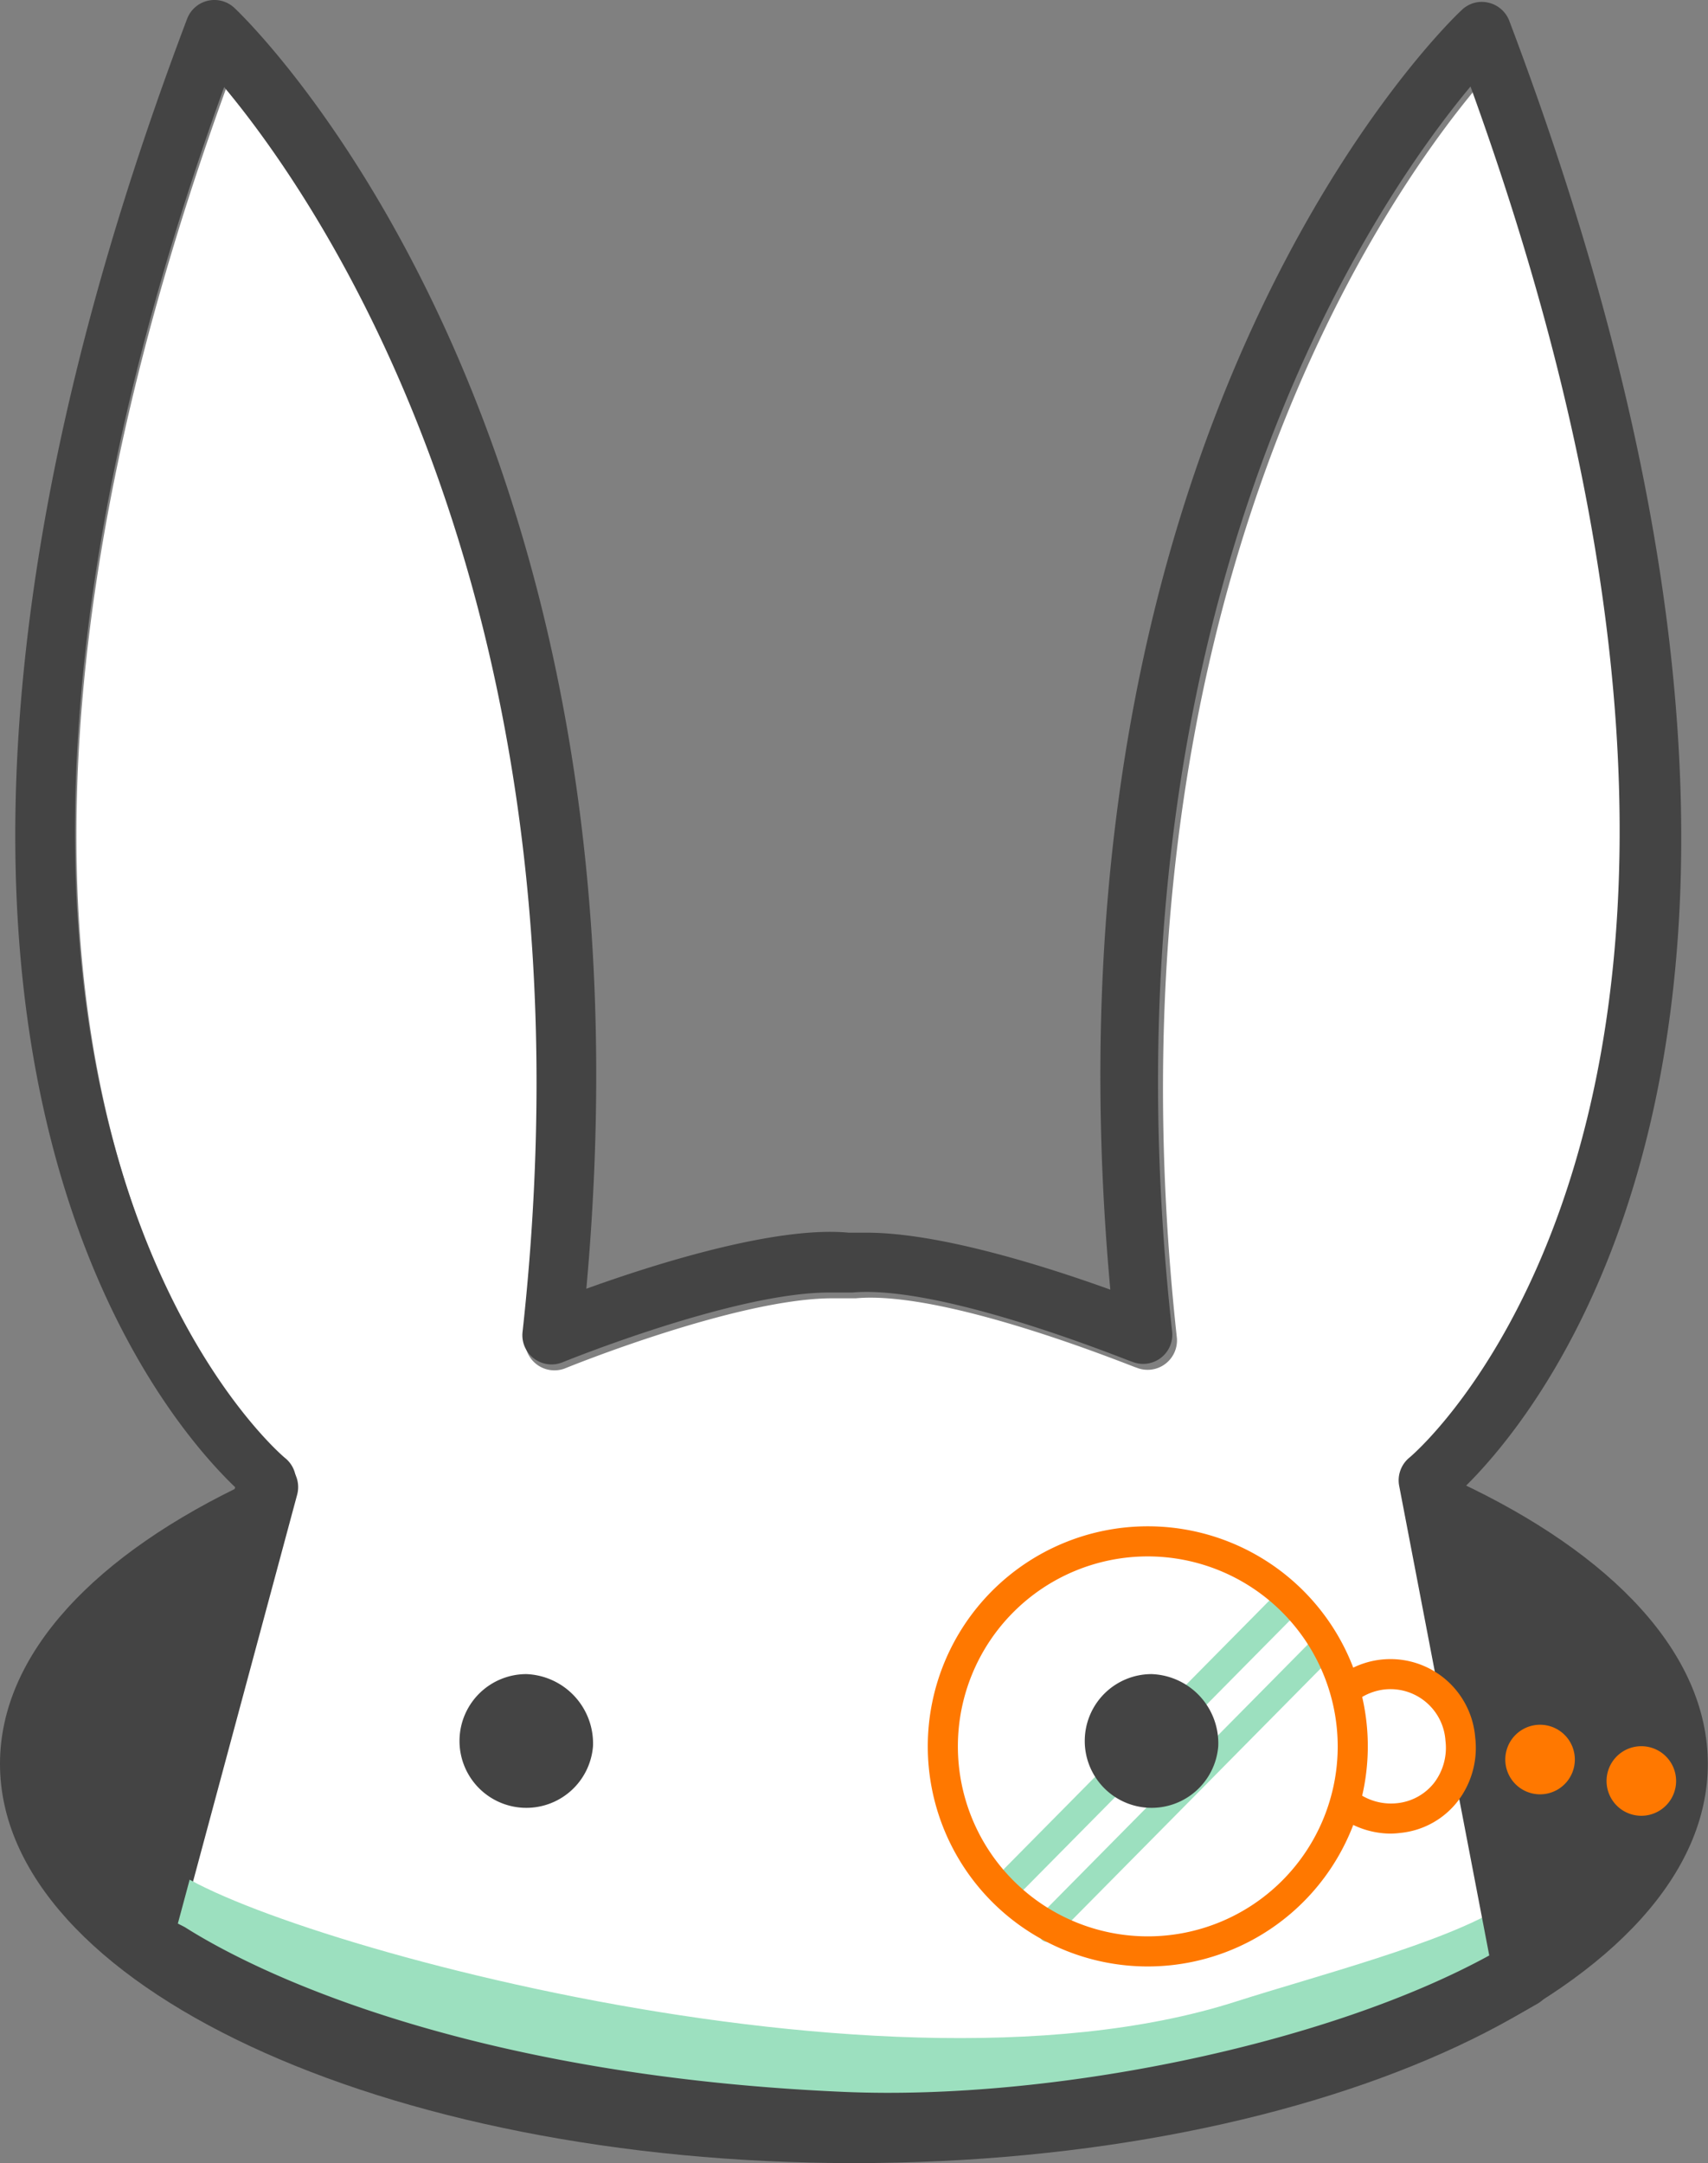 <svg id="Layer_5" data-name="Layer 5" xmlns="http://www.w3.org/2000/svg" viewBox="0 0 94.79 120.01"><rect x="0" y="0" width="94.79" height="120.01" fill="#808080" stroke="none"/><defs><style>.cls-1{fill:#444;}.cls-2{fill:#9ce0bf;}.cls-3{fill:#fff;}.cls-4{fill:#ff7800;}</style></defs><title>rabbit-full</title><path class="cls-1" d="M5464.68,529.86c0,12.23-21.22,22.15-47.39,22.15s-47.39-9.92-47.39-22.15,21.22-22.15,47.39-22.15,47.39,9.92,47.39,22.15" transform="translate(-5369.9 -432)"/><path class="cls-2" d="M5426,538.09a0.79,0.79,0,0,1-.56-1.35l15.1-15.27a0.79,0.79,0,0,1,1.13,1.11l-15.1,15.27A0.78,0.78,0,0,1,5426,538.09Z" transform="translate(-5369.9 -432)"/><path class="cls-3" d="M5380.18,539c4.58,2.16,18.25,7.44,38.26,8.31,11.53,0.5,25-2.55,34.1-7.53l-4.7-25a1.63,1.63,0,0,1,.58-1.57c0.25-.2,23.78-20.07,3.4-76.31-5.34,6.4-21,29-16.61,69.29a1.63,1.63,0,0,1-2.23,1.69c-0.1,0-10.5-4.31-15.58-3.85H5417c-0.39,0-.64,0-0.9,0-5.28,0-14.73,3.84-14.82,3.88a1.63,1.63,0,0,1-2.23-1.69c4.44-40.27-11.27-62.89-16.61-69.29-20.38,56.24,3.16,76.11,3.4,76.31a1.62,1.62,0,0,1,.55,1.69l-6.52,24.22Z" transform="translate(-5369.9 -432)"/><path class="cls-2" d="M5453.25,537.78c-3.15,2-10.33,3.85-14.8,5.28-20.39,6.52-57.31-4.59-59.45-7.85-6.08,7.43,10.61,9.35,16.42,11.38,13.24,4.62,25.21,4.34,39,2.43,3.81-.53,15.13-3.89,18.37-6.22,3.43-2.46,1.37-5.64.42-5" transform="translate(-5369.9 -432)"/><path class="cls-2" d="M5428,539.74a0.43,0.43,0,0,1-.29-0.12,0.42,0.42,0,0,1,0-.59l15.1-15.27a0.42,0.42,0,1,1,.6.59l-15.1,15.27A0.42,0.42,0,0,1,5428,539.74Z" transform="translate(-5369.9 -432)"/><path class="cls-2" d="M5426.22,537a0.79,0.79,0,0,1-.56-1.35l15.1-15.27a0.79,0.79,0,1,1,1.13,1.11l-15.1,15.27A0.78,0.78,0,0,1,5426.22,537Z" transform="translate(-5369.9 -432)"/><path class="cls-2" d="M5428.24,538.64a0.43,0.43,0,0,1-.29-0.12,0.42,0.42,0,0,1,0-.59l15.1-15.27a0.42,0.42,0,1,1,.6.59l-15.1,15.27A0.42,0.42,0,0,1,5428.24,538.64Z" transform="translate(-5369.9 -432)"/><path class="cls-1" d="M5422,551h-0.37c-23.84,0-43.63-9.93-44.46-10.37a1.44,1.44,0,0,1-.81-1.72l6.59-24.4c-4.39-4.2-23.48-26.48-2.66-81.48a1.62,1.62,0,0,1,2.63-.58c1,0.94,23.87,23.27,19.52,71.05,3.65-1.32,10.48-3.5,14.56-3.11,0.29,0,.64,0,1,0,4.14,0,10.16,1.95,13.52,3.16-4.36-47.79,18.52-70.1,19.51-71a1.59,1.59,0,0,1,1.48-.4,1.63,1.63,0,0,1,1.15,1c20.92,55.26,1.56,77.53-2.71,81.58l5.06,26.73a1.62,1.62,0,0,1-.79,1.71c-9.79,5.63-21,8.2-33.52,8.2m-41.54-12.45c4.73,3,16.65,8.28,36.59,9.14,11.49,0.49,26.73-2.6,35.8-7.57l-5-26.06a1.63,1.63,0,0,1,.58-1.57c0.24-.2,23.7-20,3.38-76.06-5.32,6.38-21,28.93-16.56,69.07a1.62,1.62,0,0,1-2.22,1.68c-0.1,0-10.47-4.29-15.53-3.84h-0.4c-0.39,0-.64,0-0.9,0-5.26,0-14.68,3.83-14.78,3.87a1.62,1.62,0,0,1-2.22-1.68c4.42-40.14-11.24-62.69-16.56-69.07-20.32,56.06,3.14,75.87,3.38,76.06a1.62,1.62,0,0,1,.55,1.69l-6.5,24.14Z" transform="translate(-5369.9 -432)"/><path class="cls-4" d="M5447.09,533.73a4.85,4.85,0,0,1-2.39-.64,0.83,0.83,0,0,1,.82-1.45,3.17,3.17,0,0,0,1.93.4,3,3,0,0,0,2.05-1.14,3.21,3.21,0,0,0,.62-2.32,3.06,3.06,0,0,0-3.36-2.85,3.16,3.16,0,0,0-1.25.41,0.83,0.83,0,0,1-.84-1.44,4.72,4.72,0,0,1,7.1,3.69,4.87,4.87,0,0,1-.95,3.52,4.6,4.6,0,0,1-3.19,1.78A5.05,5.05,0,0,1,5447.09,533.73Z" transform="translate(-5369.9 -432)"/><path class="cls-4" d="M5433.6,541.1a12.21,12.21,0,1,1,12.21-12.21A12.22,12.22,0,0,1,5433.6,541.1Zm0-22.75a10.54,10.54,0,1,0,10.54,10.54A10.55,10.55,0,0,0,5433.6,518.35Z" transform="translate(-5369.9 -432)"/><path class="cls-1" d="M5402.81,528.88a3.71,3.71,0,1,1-3.7-4,3.85,3.85,0,0,1,3.7,4" transform="translate(-5369.9 -432)"/><path class="cls-1" d="M5437.51,528.88a3.71,3.71,0,1,1-3.7-4,3.84,3.84,0,0,1,3.7,4" transform="translate(-5369.9 -432)"/><path class="cls-4" d="M5457.3,529.62a1.93,1.93,0,1,1-1.93-1.93,1.93,1.93,0,0,1,1.93,1.93" transform="translate(-5369.9 -432)"/><path class="cls-4" d="M5462.92,530.81a1.93,1.93,0,1,1-1.93-1.93,1.93,1.93,0,0,1,1.93,1.93" transform="translate(-5369.9 -432)"/></svg>